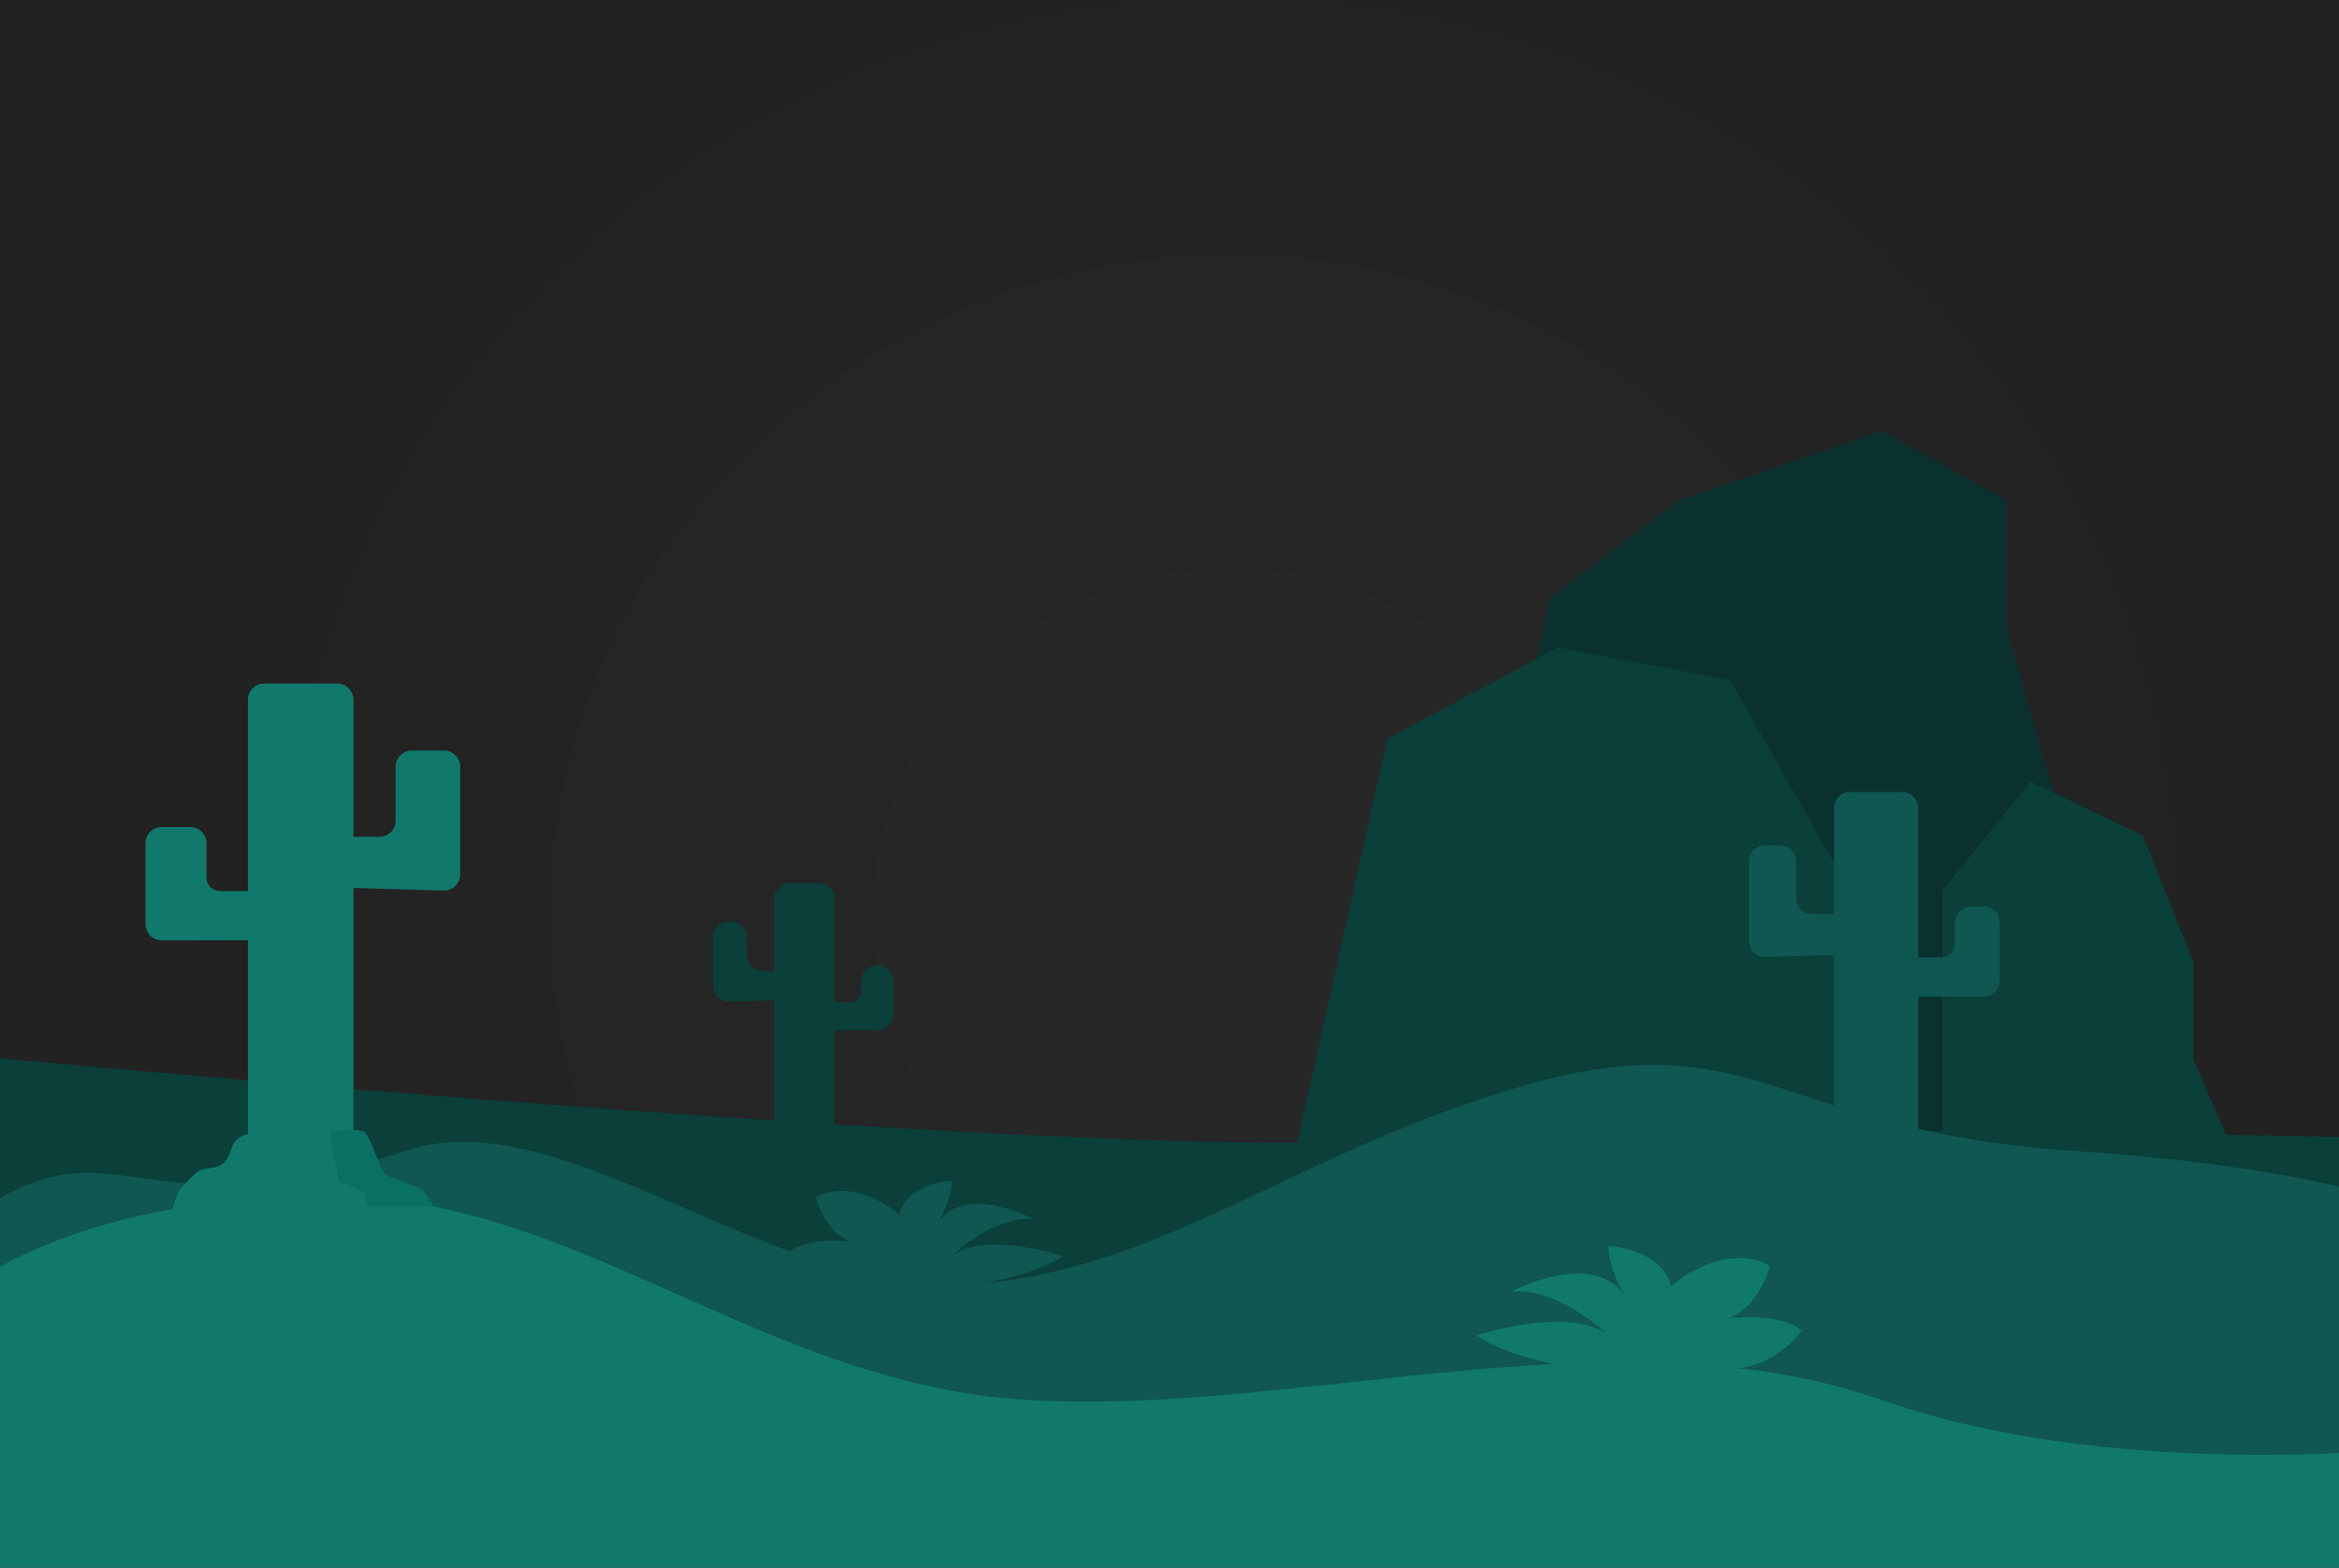 <svg width="725" height="486" viewBox="0 0 725 486" fill="none" xmlns="http://www.w3.org/2000/svg">
<g clip-path="url(#clip0)">
<rect width="725" height="486" fill="#222222"/>
<g opacity="0.7">
<rect x="25.865" y="88.539" width="698.933" height="324.953" fill="#222222"/>
<ellipse cx="381.641" cy="283.981" rx="292.678" ry="283.981" fill="#242424"/>
<ellipse cx="381.642" cy="283.982" rx="211.136" ry="204.862" fill="#272727"/>
<ellipse cx="381.642" cy="283.982" rx="111.15" ry="107.847" fill="#292929"/>
<path d="M480.426 185.24L444.537 351.581L652.198 358.245V280.673L637.678 249.484L622.062 194.836V155.117L583.434 133.524L520.424 155.117L480.426 185.24Z" fill="#003833"/>
<path d="M770 487H-19V384.902V326.256C86.346 336.355 302.757 354.52 402.074 354.23L430.018 228.957L482.892 200.701L536.314 210.83L573.298 275.874L581.243 350.648C588.164 350.669 595.115 350.701 602.064 350.743V275.874L629.459 242.286L664.252 259.08L679.868 298.266V328.389L690.004 351.76C721.109 352.274 748.975 352.889 770 353.447V385.169V487Z" fill="#004B44"/>
<path d="M244.795 356.521L253.552 356.768C256.367 356.847 258.692 354.586 258.692 351.77V319.357L271.866 319.38C274.631 319.385 276.875 317.145 276.875 314.38V304.223C276.875 301.474 274.647 299.246 271.899 299.246C269.15 299.246 266.922 301.474 266.922 304.223V307.372C266.922 309.169 265.466 310.625 263.669 310.625H258.692V278.742C258.692 275.98 256.454 273.742 253.692 273.742H244.936C242.174 273.742 239.936 275.98 239.936 278.742V300.978H236.682H236.514C233.753 300.978 231.514 298.74 231.514 295.978V290.644C231.514 287.882 229.276 285.644 226.514 285.644H225.987C223.226 285.644 220.987 287.882 220.987 290.644V305.476C220.987 308.295 223.317 310.557 226.135 310.473L239.936 310.066V351.523C239.936 354.23 242.089 356.445 244.795 356.521Z" fill="#004B44"/>
<path d="M-19 487H770V385.169C751.462 372.551 713.839 361.551 641.514 356.646C551.107 350.515 543.71 316.127 472.755 336.386C401.8 356.646 357.693 395.832 297.696 398.231C237.699 400.63 173.863 340.669 125.924 356.646C36.34 386.502 36.614 338.785 -19 384.902V487Z" fill="#076E64"/>
<path d="M573.305 360.58L589.418 361.033C592.233 361.112 594.558 358.851 594.558 356.035V308.937L614.862 308.972C617.627 308.977 619.871 306.737 619.871 303.972V285.963C619.871 283.201 617.633 280.963 614.871 280.963H611.016C608.254 280.963 606.016 283.201 606.016 285.963V292.261C606.016 294.763 603.988 296.791 601.486 296.791H594.558V250.485C594.558 247.723 592.32 245.485 589.558 245.485H573.446C570.684 245.485 568.446 247.723 568.446 250.485V283.372H563.916H561.722C558.96 283.372 556.722 281.133 556.722 278.372V267.041C556.722 264.28 554.483 262.041 551.722 262.041H547.067C544.305 262.041 542.067 264.28 542.067 267.041V291.641C542.067 294.46 544.396 296.722 547.214 296.639L568.446 296.013V355.582C568.446 358.288 570.6 360.504 573.305 360.58Z" fill="#076E64"/>
<path d="M296.935 399.031C304.32 398.206 321.167 395.118 329.475 389.361C321.243 386.663 302.843 382.885 295.088 389.361C299.319 385.164 310.274 376.994 320.243 377.893C313.043 374.013 297.073 368.898 290.557 379.332C292.12 376.774 295.088 370.746 295.088 365.976C290.396 366.2 280.549 368.629 278.703 376.544C274.241 372.497 262.825 365.751 252.856 371.147C253.931 375.214 257.418 382.563 263.651 384.85C257.719 384.22 249.408 384.391 244.548 388.012C247.317 391.985 255.44 399.48 265.779 397.681L296.935 399.031Z" fill="#076E64"/>
<path d="M764 486.5H-13C-16.314 486.5 -19 483.814 -19 480.5V408.597C-19 406.918 -18.307 405.309 -17.031 404.216C-7.022 395.651 14.119 381.917 53.325 374.812L55.081 370.08C55.368 369.307 55.812 368.601 56.384 368.007L60.156 364.089C61.057 363.153 62.237 362.535 63.518 362.327L66.314 361.874C68.445 361.528 70.227 360.064 70.978 358.039L71.923 355.493C72.77 353.21 74.914 351.665 77.348 351.584L104.281 350.687L109.126 350.525C111.646 350.441 113.949 351.941 114.891 354.279L117.843 361.603C118.455 363.122 119.661 364.324 121.181 364.932L129.36 368.201C130.511 368.661 131.491 369.466 132.166 370.506L134.417 373.973C195.855 386.42 248.438 429.748 318.243 433.952C376.489 437.459 441.831 422.3 503.712 422.21C531.185 422.17 557.976 425.1 583.16 433.952C644.703 455.582 724.592 452.259 763.059 447.211C766.714 446.731 770 449.547 770 453.233V480.5C770 483.814 767.314 486.5 764 486.5Z" fill="#089E8B"/>
<path d="M496.316 425.421C487.549 424.444 467.55 420.783 457.688 413.959C467.459 410.76 489.302 406.282 498.507 413.959C493.485 408.983 480.481 399.297 468.646 400.364C477.193 395.763 496.152 389.7 503.887 402.069C502.031 399.037 498.507 391.891 498.507 386.235C504.078 386.502 515.767 389.381 517.958 398.764C523.255 393.966 536.807 385.969 548.642 392.367C547.365 397.188 543.226 405.9 535.827 408.611C542.869 407.864 552.734 408.066 558.504 412.359C555.217 417.069 545.573 425.955 533.3 423.822L496.316 425.421Z" fill="#089E8B"/>
<path d="M104.709 356.129L81.976 356.768C79.161 356.847 76.836 354.586 76.836 351.77V291.431L50.114 291.478C47.349 291.482 45.105 289.242 45.105 286.478V261.367C45.105 258.605 47.344 256.367 50.105 256.367H59.009C61.77 256.367 64.009 258.605 64.009 261.367V272.064C64.009 274.352 65.864 276.207 68.152 276.207H76.836V216.897C76.836 214.136 79.074 211.897 81.836 211.897H104.568C107.33 211.897 109.568 214.136 109.568 216.897V259.387H115.246H117.636C120.397 259.387 122.636 257.148 122.636 254.387V237.649C122.636 234.888 124.874 232.649 127.636 232.649H137.635C140.396 232.649 142.635 234.888 142.635 237.649V271.057C142.635 273.876 140.305 276.138 137.487 276.055L109.568 275.231V351.131C109.568 353.837 107.414 356.053 104.709 356.129Z" fill="#089E8B"/>
<path d="M105.103 366.327L102.09 350.772C102.09 350.772 110.857 349.706 112.774 350.772C114.692 351.839 117.705 361.977 119.075 363.691C120.445 365.405 130.034 367.842 131.129 368.908C132.225 369.974 134.417 373.973 134.417 373.973H113.87L112.774 369.491L105.103 366.327Z" fill="#00917F"/>
</g>
</g>
<defs>
<clipPath id="clip0">
<rect width="725" height="486" fill="white"/>
</clipPath>
</defs>
</svg>
